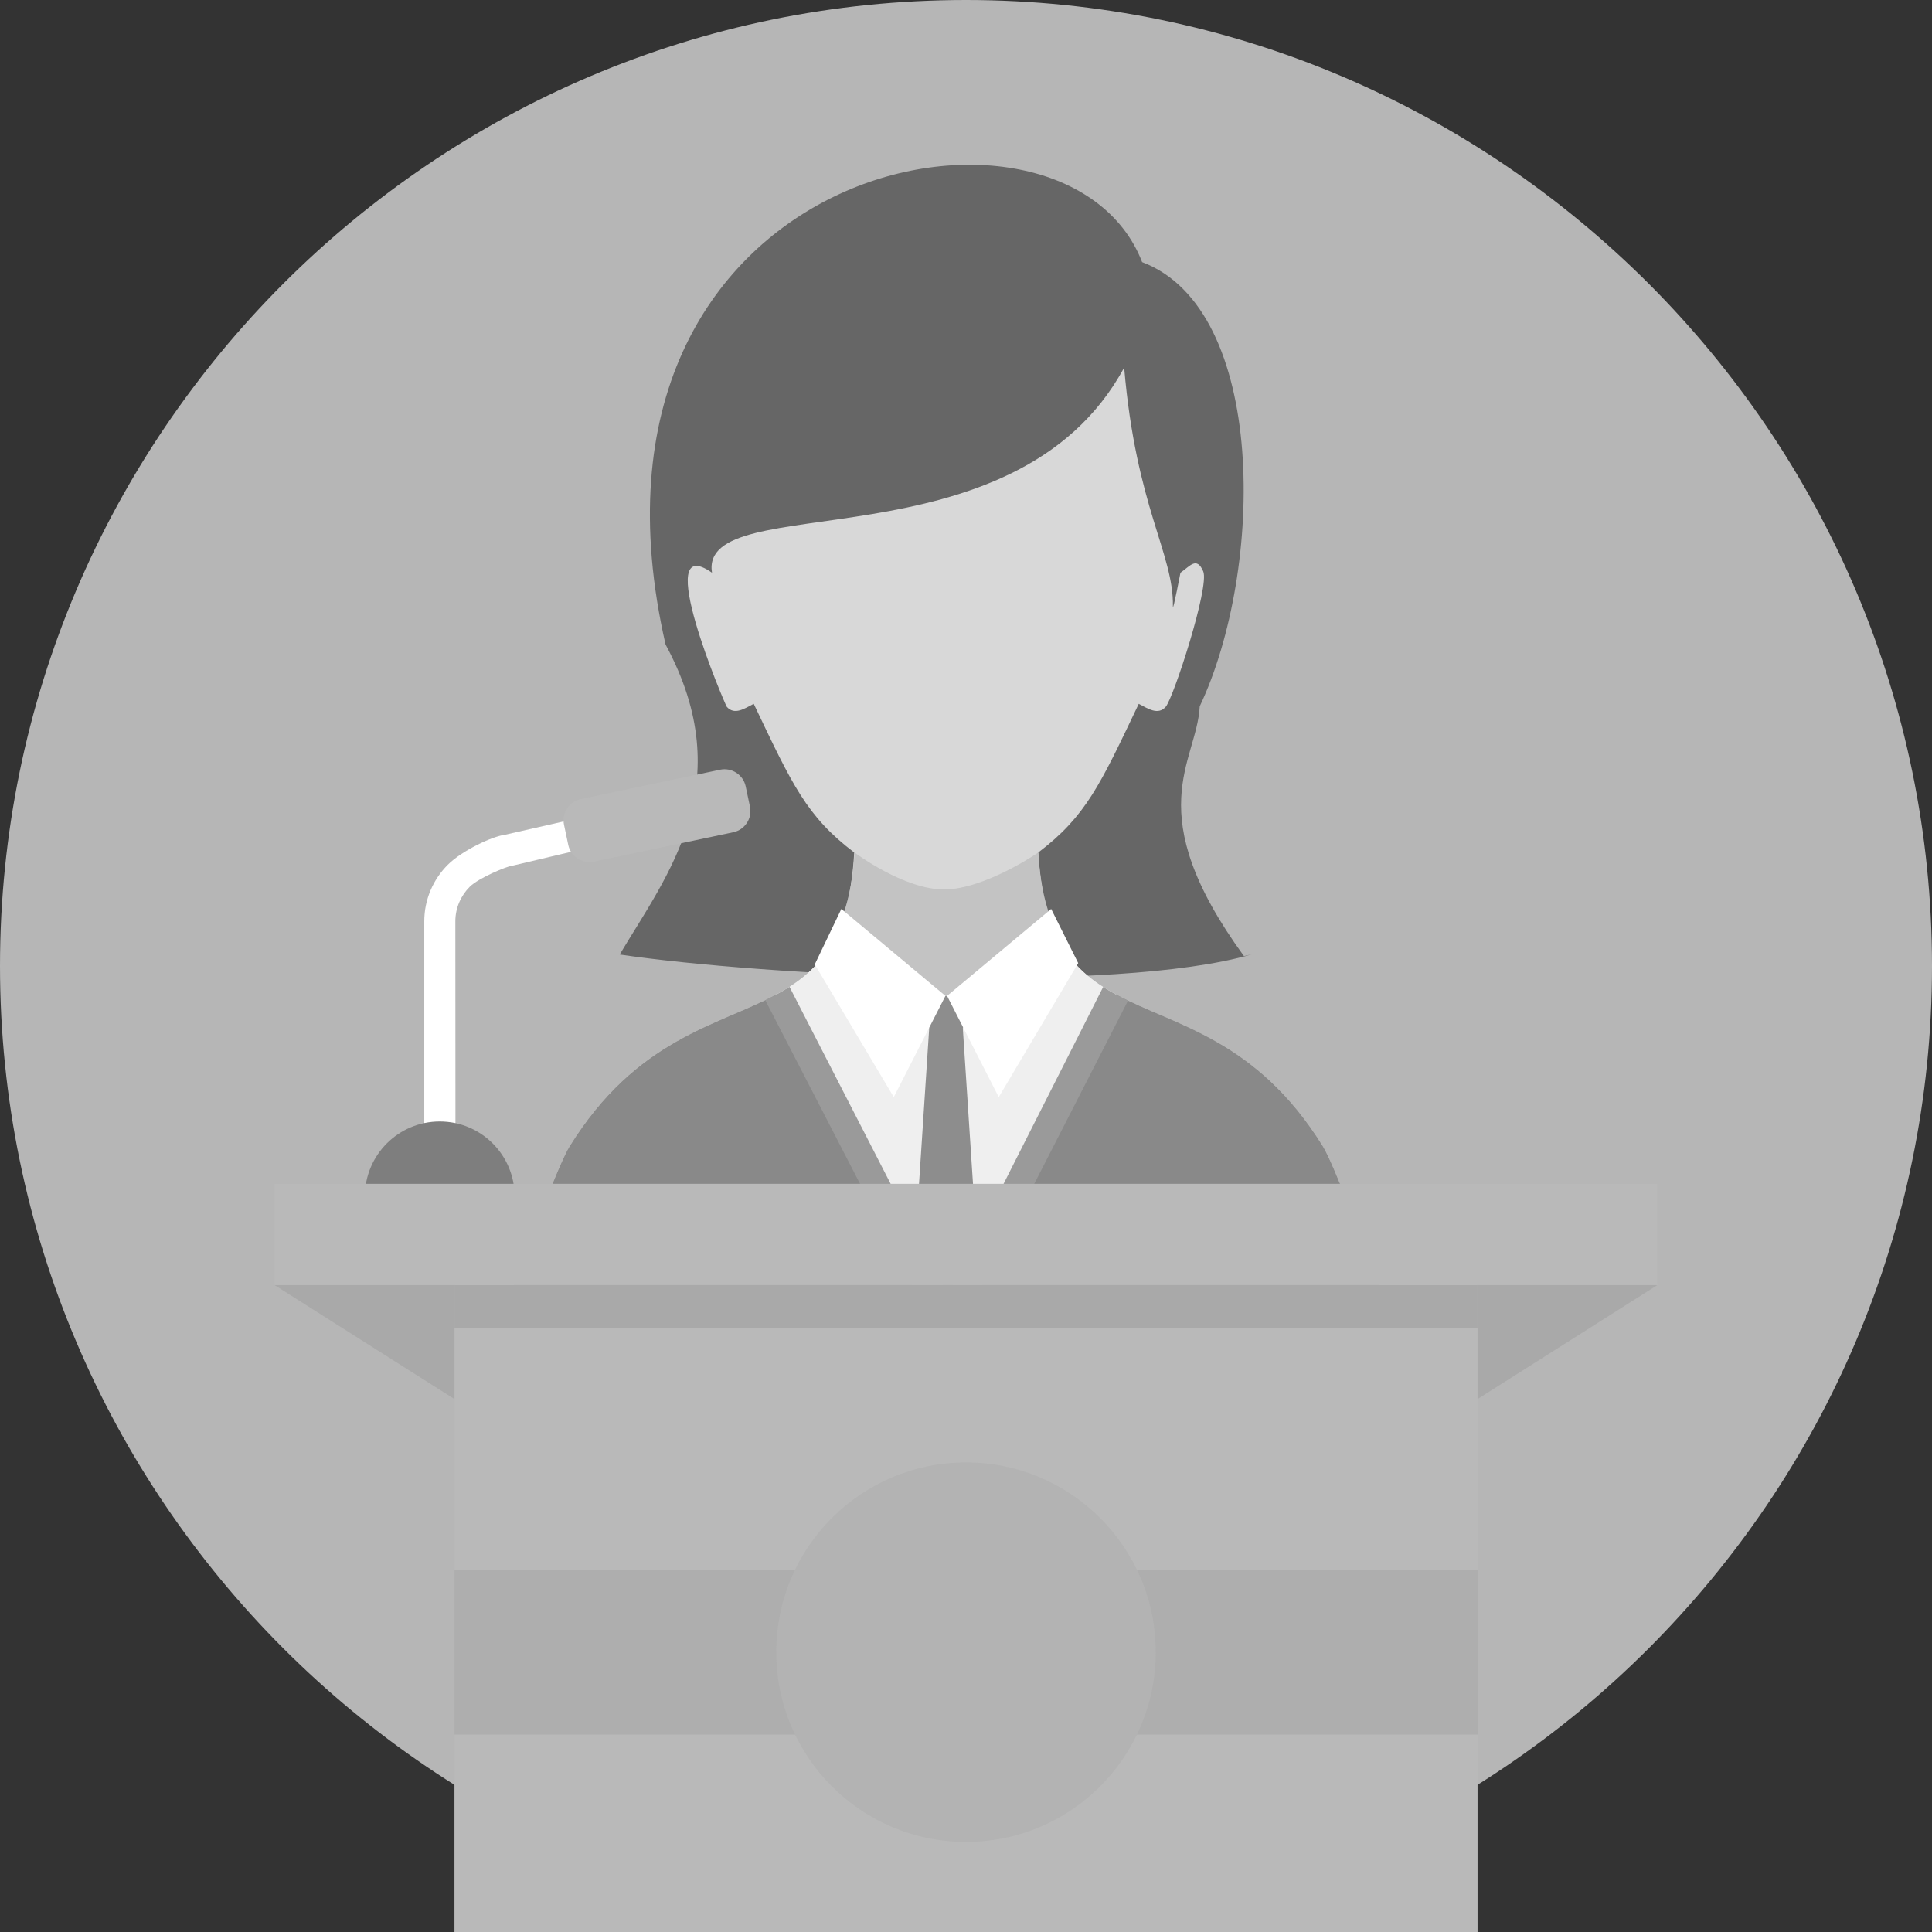 <?xml version="1.0" encoding="UTF-8" standalone="no"?>
<!-- Generator: Adobe Illustrator 19.0.0, SVG Export Plug-In . SVG Version: 6.00 Build 0)  -->

<svg
   xmlns:dc="http://purl.org/dc/elements/1.1/"
   xmlns:cc="http://creativecommons.org/ns#"
   xmlns:rdf="http://www.w3.org/1999/02/22-rdf-syntax-ns#"
   xmlns:svg="http://www.w3.org/2000/svg"
   xmlns="http://www.w3.org/2000/svg"
   xmlns:sodipodi="http://sodipodi.sourceforge.net/DTD/sodipodi-0.dtd"
   xmlns:inkscape="http://www.inkscape.org/namespaces/inkscape"
   version="1.1"
   id="Layer_1"
   x="0px"
   y="0px"
   viewBox="0 0 512 512"
   style="enable-background:new 0 0 512 512;"
   xml:space="preserve"
   sodipodi:docname="lecture_bw.svg"
   inkscape:version="0.92.2 (5c3e80d, 2017-08-06)"><rect x="0" y="0" width="512" height="512" fill="#333333" stroke="none"/><sodipodi:namedview
     pagecolor="#ffffff"
     bordercolor="#666666"
     borderopacity="1"
     objecttolerance="10"
     gridtolerance="10"
     guidetolerance="10"
     inkscape:pageopacity="0"
     inkscape:pageshadow="2"
     inkscape:window-width="640"
     inkscape:window-height="480"
     id="namedview73"
     showgrid="false"
     inkscape:zoom="0.4609375"
     inkscape:cx="256"
     inkscape:cy="256"
     inkscape:window-x="85"
     inkscape:window-y="41"
     inkscape:window-maximized="0"
     inkscape:current-layer="Layer_1" /><defs
     id="defs75" /><path
     id="path2"
     d="M256.001,512C397,512,512,396.998,512,255.999S397,0,256.001,0C115,0,0,115,0,255.999  S115,512,256.001,512z"
     style="fill:#b6b6b6;;opacity:1" /><path
     id="path4"
     d="M164.231,252.956c12.451-20.929,32.074-45.226,12.147-82.16  C147.042,42.537,282.231,16.53,302.675,69.465c33.26,12.543,32.376,81.586,15.268,117.715  c-0.763,14.867-16.221,27.833,11.712,66.191l2.012-0.438l0,0c-36.237,10.502-129.125,5.668-167.433,0.024H164.231z"
     style="fill:#666666;;opacity:1" /><path
     id="path6"
     d="M199.749,186.524c10.193,21.414,13.965,29.776,26.623,39.397  c-2.959,54.535-44.835,28.478-75.461,77.921c-2.641,4.268-10.92,25.6-18.217,46.348c33.928,22.219,74.488,35.148,118.071,35.148  c43.581,0,84.14-12.931,118.069-35.148c-7.297-20.748-15.575-42.081-18.217-46.348c-30.623-49.443-72.502-23.389-75.461-77.921  c12.661-9.624,16.43-17.983,26.623-39.397c2.5,1.304,5.11,3.077,7.14,0.795c2.028-2.282,11.683-31.906,9.946-35.904  s-3.431-1.453-6.022,0.362c0.134-0.863-2.041,10.704-2.012,8.944c0.247-13.986-9.779-26.309-12.916-63.309  c-29.073,53.769-112.807,31.654-109.234,54.361c-16.307-11.418,3.51,35.075,3.927,35.542c2.028,2.282,4.64,0.509,7.137-0.795  L199.749,186.524z"
     style="fill:#d8d8d8;;opacity:1" /><path
     id="path8"
     d="M219.618,251.38c-3.588,5.637-8.391,9.246-13.952,12.218l0.005,0.008l46.715,88.539l43.35-88.61  c-6.203-3.329-11.447-7.468-15.111-14.353h-0.005l-29.64,14.741l-0.91,0.063l-26.298-14.075L219.618,251.38z"
     style="fill:#efefef;;opacity:1" /><path
     id="path10"
     d="M243.482,264.269l2.765,8.241l-6.146,93.916l10.602,9.805l10.6-9.805l-6.143-93.916l2.765-8.241  l-7.221-0.349L243.482,264.269z"
     style="fill:#8d8d8d;;opacity:1" /><path
     id="path12"
     d="M226.461,225.923c-0.729,12.666-3.851,20.682-8.598,26.288l33.12,11.709l33.795-10.437  c-5.39-5.65-8.829-13.902-9.618-27.56c0,0-14.083,9.7-24.84,9.794C239.563,235.812,226.461,225.923,226.461,225.923z"
     style="fill:#c3c3c3;;opacity:1" /><path
     id="path14"
     d="M205.666,263.598c-15.531,8.297-37.021,11.633-54.752,40.247c-2.641,4.268-10.92,25.6-18.217,46.348  c33.928,22.219,74.488,35.148,118.071,35.148c43.581,0,84.14-12.931,118.069-35.148c-7.297-20.748-15.575-42.081-18.217-46.348  c-17.771-28.696-39.334-31.961-54.881-40.31l-44.649,87.527l-45.417-87.456l-0.005-0.008H205.666z"
     style="fill:#898989;;opacity:1" /><path
     id="path16"
     d="M222.967,240.885l-7.043,14.684l20.934,35.174l13.692-26.823L222.967,240.885z M278.57,240.885  L278.57,240.885l7.166,14.345l-21.057,35.513l-13.695-26.823L278.57,240.885z"
     style="fill:#ffffff;;opacity:1" /><path
     id="path18"
     d="M209.228,261.523l41.876,81.557l41.241-81.52c2.072,1.317,4.286,2.489,6.602,3.599l-47.846,93.494  l-48.297-93.607c2.253-1.086,4.401-2.235,6.421-3.523H209.228z"
     style="fill:#9a9a9a;;opacity:1" /><path
     id="path20"
     d="M133.668,221.26l47.883-10.891v8.234l-46.065,10.891c-1.128,0.092-8.635,3.15-10.993,5.508  c-2.358,2.355-3.822,5.605-3.822,9.175c0,23.447,0.037,46.875,0.037,70.283h-4.155h-4.115v-4.115v-66.168  c0-5.844,2.39-11.156,6.232-14.998c3.848-3.845,11.885-7.544,15.001-7.919H133.668z"
     style="fill:#ffffff;;opacity:1" /><path
     id="path22"
     d="M153.886,211.772l36.953-7.79c3.079-0.648,6.13,1.34,6.778,4.42l1.133,5.377  c0.65,3.079-1.34,6.13-4.42,6.778l-36.953,7.79c-3.079,0.651-6.13-1.34-6.778-4.417l-1.133-5.377  c-0.648-3.079,1.338-6.13,4.417-6.778L153.886,211.772z"
     style="fill:#b9b9b9;;opacity:1" /><path
     id="path24"
     d="M116.542,297.203c10.954,0,19.838,8.884,19.838,19.838l-0.003,0.134H96.704l-0.003-0.134  C96.702,306.085,105.586,297.203,116.542,297.203z"
     style="fill:#7e7e7e;;opacity:1" /><g
     id="g30"><path
       id="path26"
       d="M72.783,313.725h366.432v26.846H72.783V313.725z"
       style="fill:#b9b9b9;;opacity:1" /><path
       id="path28"
       d="M120.435,340.572h271.133v171.426h-142.68H120.435V340.572z"
       style="fill:#b9b9b9;;opacity:1" /></g><g
     id="g36"><path
       id="path32"
       d="M72.783,340.572l47.652,30.199v-30.199H72.783z M439.215,340.572L439.215,340.572l-47.652,30.199   v-30.199H439.215z"
       style="fill:#a9a9a9;;opacity:1" /><path
       id="path34"
       d="M120.435,340.572h271.133v11.405H120.435V340.572z"
       style="fill:#a9a9a9;;opacity:1" /></g><rect
     id="rect38"
     height="43.662"
     width="271.133"
     style="fill:#aeaeae;;opacity:1"
     y="416.012"
     x="120.435" /><circle
     id="circle40"
     r="50.285"
     cy="437.843"
     cx="255.999"
     style="fill:#b3b3b3;;opacity:1" /><g
     id="g42" /><g
     id="g44" /><g
     id="g46" /><g
     id="g48" /><g
     id="g50" /><g
     id="g52" /><g
     id="g54" /><g
     id="g56" /><g
     id="g58" /><g
     id="g60" /><g
     id="g62" /><g
     id="g64" /><g
     id="g66" /><g
     id="g68" /><g
     id="g70" /></svg>